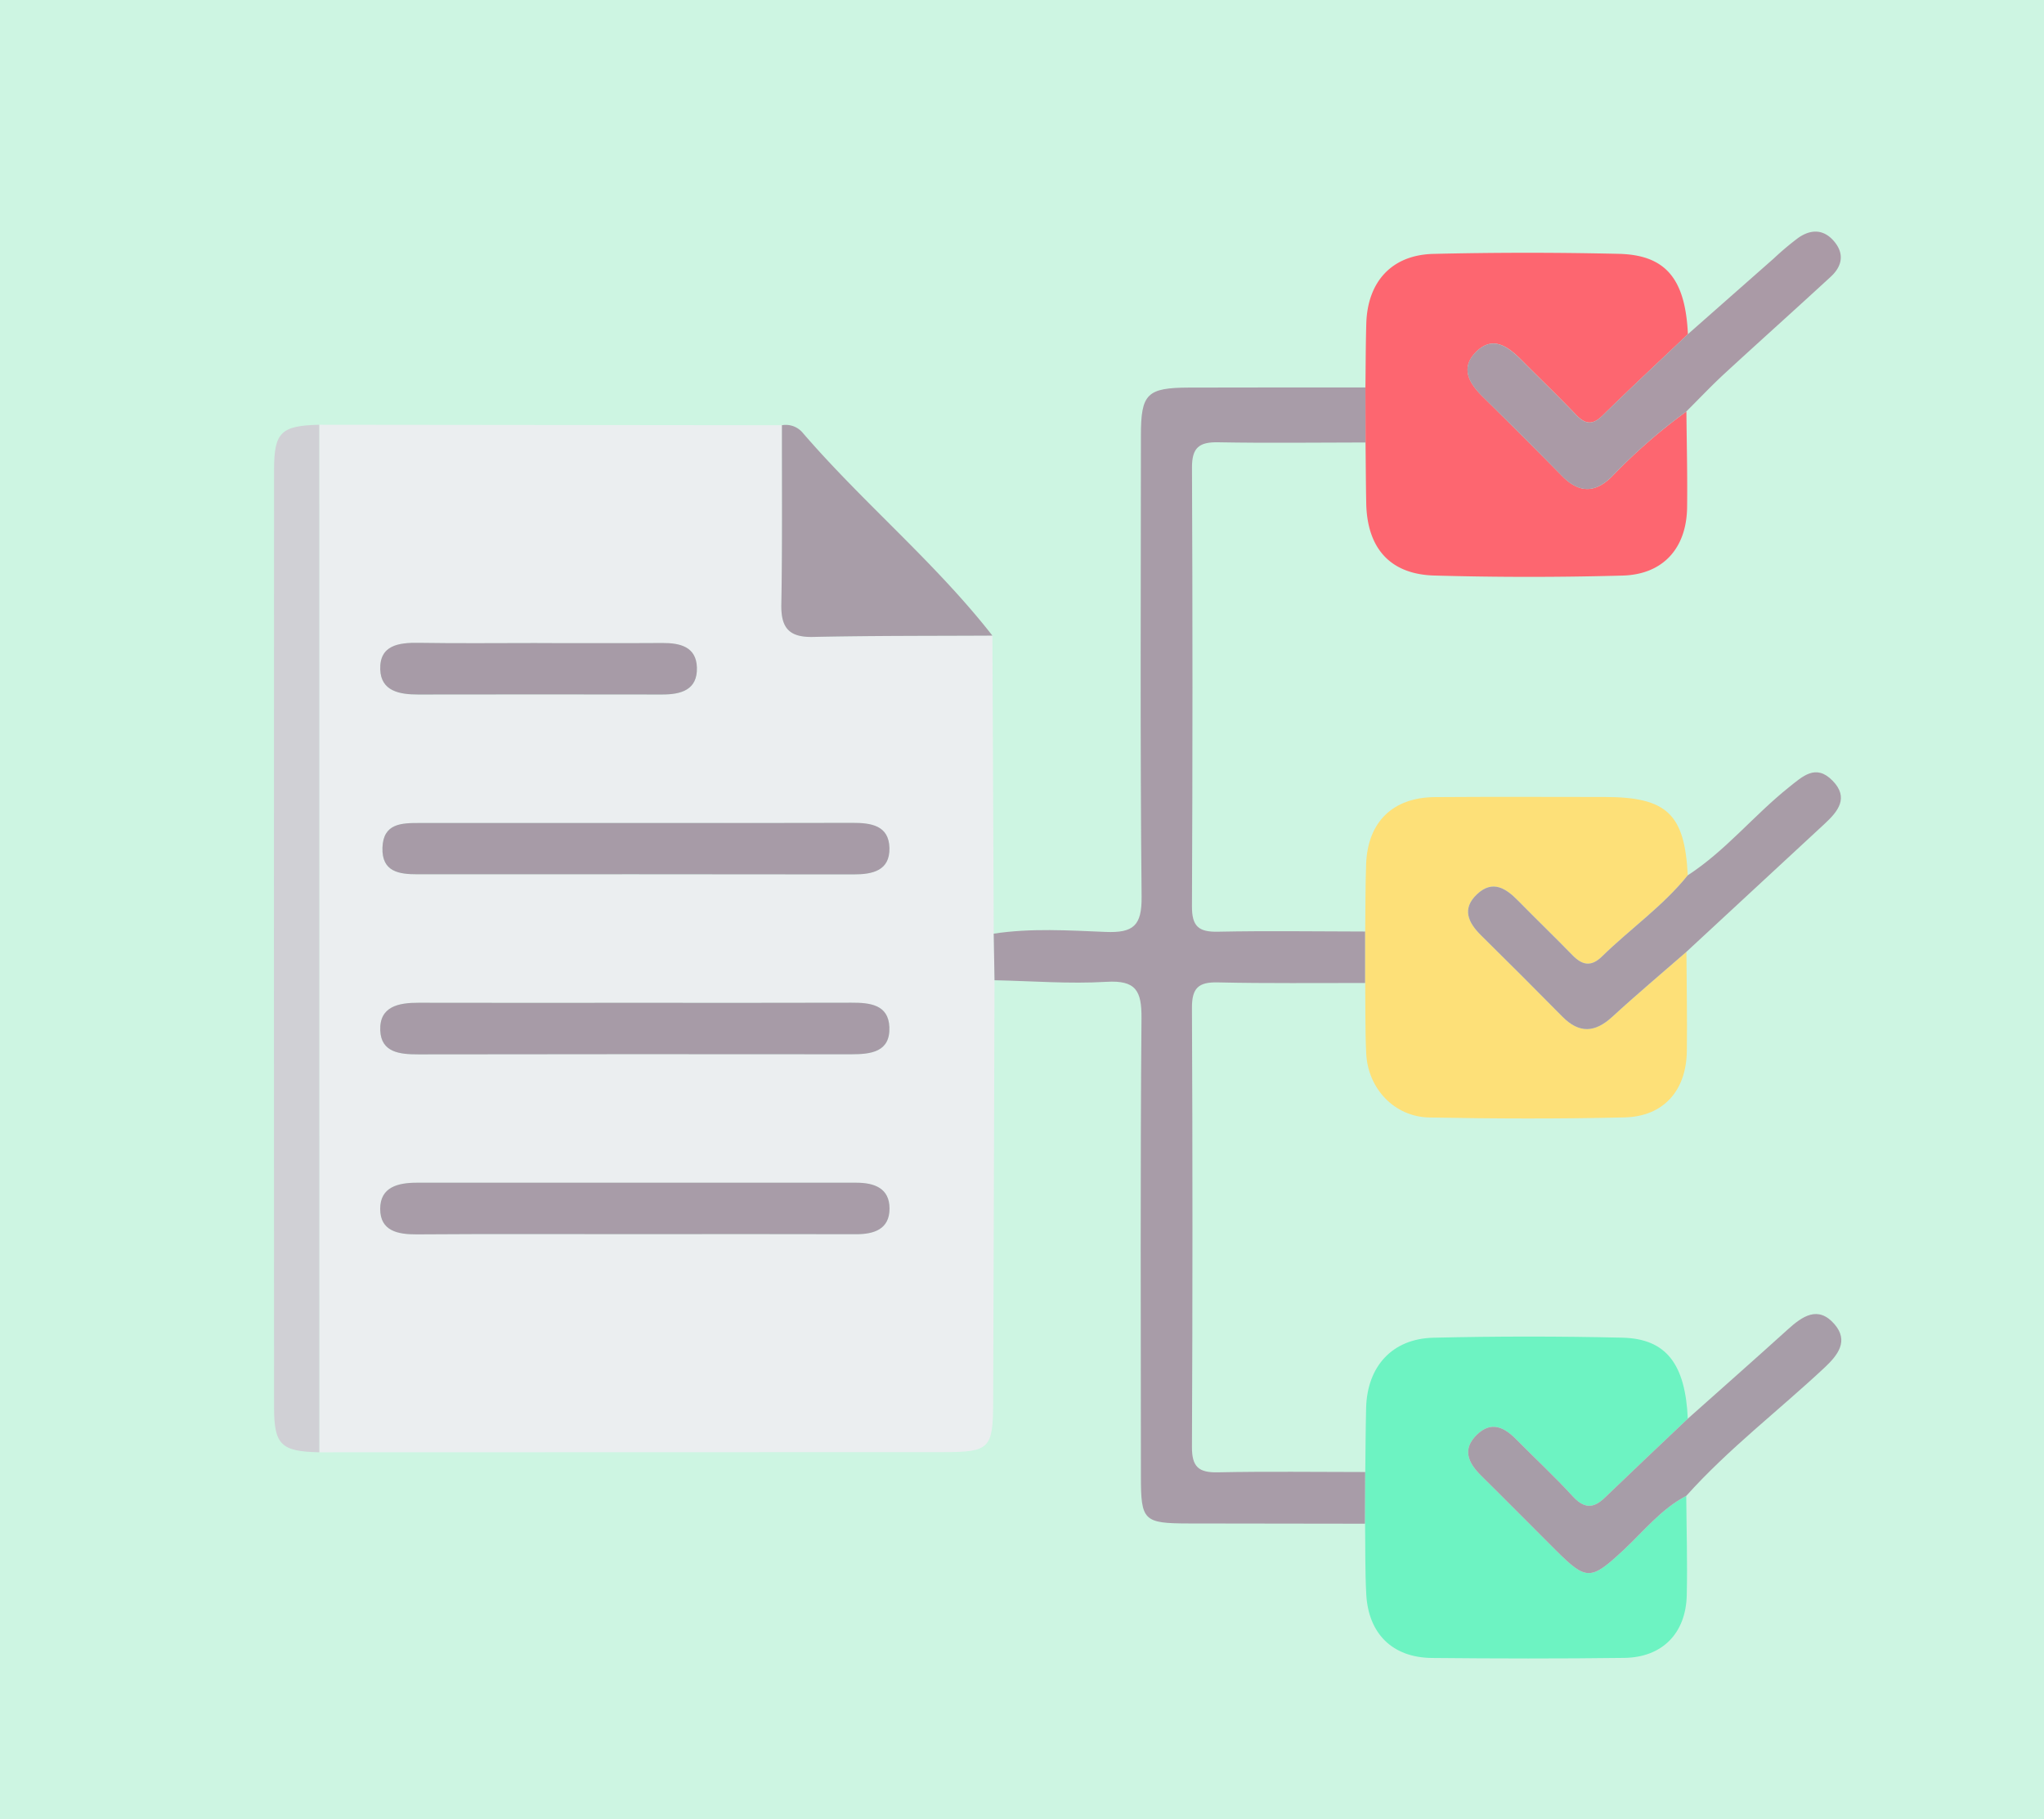 <svg xmlns="http://www.w3.org/2000/svg" xmlns:xlink="http://www.w3.org/1999/xlink" width="400" height="356" viewBox="0 0 400 356">
  <defs>
    <clipPath id="clip-path">
      <rect id="Rectángulo_381409" data-name="Rectángulo 381409" width="306.728" height="279.246" fill="none"/>
    </clipPath>
  </defs>
  <g id="Grupo_1083498" data-name="Grupo 1083498" transform="translate(-180 -3248)">
    <rect id="Rectángulo_381408" data-name="Rectángulo 381408" width="400" height="356" transform="translate(180 3248)" fill="#cdf5e2"/>
    <g id="Grupo_1083468" data-name="Grupo 1083468" transform="translate(233.605 3293.336)">
      <g id="Grupo_1083467" data-name="Grupo 1083467" clip-path="url(#clip-path)">
        <path id="Trazado_843338" data-name="Trazado 843338" d="M138.789,71.322q.128,29.167.258,58.332.077,4.559.157,9.121-.134,41.36-.269,82.722c-.028,8.906-.727,9.625-9.644,9.629q-61.115.023-122.232.031,0-100.55-.008-201.1L97.6,30.15c-.019,11.706.091,23.415-.118,35.118-.08,4.552,1.526,6.415,6.193,6.315,11.7-.254,23.408-.194,35.113-.26m-69.62,71.864q-21.337,0-42.674-.009c-3.872-.006-7.681.694-7.5,5.411.163,4.312,3.8,4.7,7.456,4.693q42.36-.1,84.72-.019c3.856.005,7.651-.446,7.456-5.324-.177-4.4-3.816-4.783-7.412-4.772-14.015.048-28.03.02-42.045.02m-.345,45.274q21.652,0,43.3.013c3.54.008,6.53-1.006,6.526-5.02,0-3.986-2.965-5.062-6.512-5.06q-42.99.026-85.981,0c-3.668,0-7.182.835-7.182,5.121,0,4.309,3.414,5.016,7.167,4.989,14.225-.1,28.451-.04,42.677-.044m.5-80.47q-21.339,0-42.68.006c-3.463,0-7.075.044-7.226,4.831-.15,4.748,3.258,5.206,6.848,5.207q42.681.009,85.36.023c3.717.005,7.1-.749,7.006-5.168s-3.615-4.933-7.255-4.919c-14.018.05-28.035.02-42.053.02M49.749,72.785c-7.738,0-15.479.088-23.215-.036-3.917-.064-7.69.451-7.538,5.214.136,4.235,3.781,4.9,7.412,4.9q23.842-.045,47.687,0c3.732.008,7.015-.86,6.872-5.3-.131-4.043-3.278-4.8-6.747-4.778-8.157.05-16.314.016-24.47.013" transform="translate(1.815 7.737)" fill="#ebeef0"/>
        <path id="Trazado_843339" data-name="Trazado 843339" d="M112.183,140.27q-.079-4.562-.158-9.121c7.278-1.108,14.617-.635,21.889-.339,5.446.221,7.108-1.216,7.052-6.884-.3-30.088-.145-60.182-.135-90.273,0-8.171,1.176-9.35,9.449-9.378,11.494-.039,22.989-.016,34.483-.021q.013,5.379.024,10.767c-9.612.008-19.226.141-28.835-.038-3.708-.07-5.144,1.032-5.126,4.95q.194,42.937-.005,85.874c-.019,3.9,1.3,5.041,5.064,4.963,9.608-.2,19.223-.048,28.836-.036q0,5.036,0,10.071c-9.618-.016-19.239.106-28.852-.116-3.791-.088-5.067,1.122-5.05,4.989q.2,42.964,0,85.927c-.018,3.889,1.3,5.05,5.064,4.97,9.613-.2,19.234-.06,28.852-.058l-.034,10.115q-17.258-.023-34.514-.048c-8.821-.018-9.353-.517-9.356-9.158-.014-29.911-.135-59.821.114-89.729.044-5.341-1.071-7.461-6.847-7.118-7.274.431-14.608-.16-21.917-.309" transform="translate(28.835 6.242)" fill="#a89ca8"/>
        <path id="Trazado_843340" data-name="Trazado 843340" d="M169.9,40.415q-.013-5.385-.025-10.766c.053-4.165.049-8.332.17-12.495.236-8.215,4.983-13.454,13.145-13.647q18.12-.43,36.256-.01c9.238.214,13.035,4.934,13.538,15.726-5.583,5.3-11.222,10.546-16.717,15.936-1.983,1.945-3.414,1.681-5.2-.194-3.458-3.621-7.073-7.093-10.6-10.645-2.692-2.7-5.729-4.993-9.076-1.48-2.983,3.13-1.128,6.077,1.494,8.658q7.808,7.688,15.5,15.494c3.277,3.336,6.411,3.376,9.735.084a108.363,108.363,0,0,1,14.571-12.729c.054,6.254.214,12.509.135,18.762-.1,7.962-4.66,13.131-12.611,13.354q-18.442.513-36.907-.009C174.652,66.2,170.2,61.048,170.033,52.3c-.075-3.96-.092-7.922-.135-11.882" transform="translate(43.726 0.847)" fill="#fd6670"/>
        <path id="Trazado_843341" data-name="Trazado 843341" d="M169.843,124.4q0-5.036,0-10.071c.053-4.386.021-8.773.176-13.155.293-8.271,5.194-13.092,13.472-13.152,11.07-.082,22.143-.031,33.214-.023,12.167.011,15.66,3.312,16.259,15.329-4.866,6.043-11.256,10.475-16.749,15.855-2.159,2.114-3.888,1.757-5.826-.238-3.483-3.585-7.093-7.048-10.591-10.62-2.405-2.457-5.007-4.171-8.06-1.305-3.013,2.829-1.77,5.535.777,8.05q8,7.9,15.91,15.907c3.281,3.327,6.362,3.176,9.759.054,4.737-4.353,9.669-8.494,14.518-12.726.035,6.469.169,12.939.083,19.405-.1,7.776-4.562,12.823-12.211,13-12.725.3-25.465.254-38.192.015-6.831-.128-12.018-5.649-12.345-12.559-.218-4.582-.138-9.178-.191-13.767" transform="translate(43.717 22.645)" fill="#fde078"/>
        <path id="Trazado_843342" data-name="Trazado 843342" d="M169.825,208.608l.034-10.115c.052-4.177.063-8.358.165-12.535.2-8.113,5.081-13.562,13.15-13.753q18.489-.441,37-.009c8.586.2,12.329,5.174,12.8,15.855-5.437,5.168-10.893,10.312-16.3,15.511-2.286,2.2-4.1,2-6.263-.37-3.521-3.855-7.371-7.406-11.041-11.127-2.324-2.356-4.85-3.576-7.615-.934-3.02,2.886-1.76,5.561.787,8.078,4.909,4.847,9.754,9.757,14.641,14.627,5.97,5.949,6.811,5.883,13.205-.067,3.961-3.687,7.362-8.039,12.284-10.619.048,6.483.25,12.97.1,19.449-.171,7.464-4.8,12.169-12.218,12.265-12.551.162-25.108.137-37.66.014-7.7-.074-12.427-4.729-12.841-12.472-.246-4.591-.166-9.2-.231-13.8" transform="translate(43.713 44.268)" fill="#6df3c2"/>
        <path id="Trazado_843343" data-name="Trazado 843343" d="M8.866,30.057l.008,201.1C1.452,231,.031,229.727.028,222.424q-.055-91.81,0-183.618c.005-7.312,1.408-8.57,8.84-8.749" transform="translate(0 7.737)" fill="#d0d0d5"/>
        <path id="Trazado_843344" data-name="Trazado 843344" d="M228.589,35.2a108.517,108.517,0,0,0-14.571,12.729c-3.323,3.292-6.458,3.252-9.734-.084q-7.678-7.818-15.5-15.494c-2.623-2.581-4.476-5.529-1.5-8.658,3.348-3.514,6.385-1.226,9.075,1.48,3.532,3.552,7.148,7.024,10.606,10.645,1.789,1.875,3.22,2.139,5.2.194,5.5-5.39,11.134-10.635,16.717-15.936q8.423-7.429,16.847-14.854A55.319,55.319,0,0,1,250.512,1.2c2.58-1.793,5.147-1.665,7.172.92,1.887,2.408,1.265,4.764-.809,6.677-6.889,6.352-13.879,12.6-20.77,18.947-2.592,2.389-5.016,4.959-7.517,7.448" transform="translate(47.815 0)" fill="#aa9aa6"/>
        <path id="Trazado_843345" data-name="Trazado 843345" d="M228.545,204.054c-4.923,2.58-8.323,6.932-12.284,10.619-6.394,5.95-7.236,6.015-13.207.067-4.886-4.87-9.732-9.78-14.64-14.627-2.548-2.516-3.807-5.192-.788-8.078,2.765-2.642,5.292-1.422,7.616.934,3.669,3.721,7.519,7.272,11.041,11.127,2.166,2.371,3.977,2.569,6.262.37,5.4-5.2,10.86-10.343,16.3-15.511,6.527-5.817,13.086-11.6,19.564-17.464,2.857-2.586,5.916-4.72,9.111-1.069,2.912,3.328.665,6.125-1.955,8.575-8.973,8.388-18.781,15.876-27.017,25.058" transform="translate(47.842 43.365)" fill="#a79da8"/>
        <path id="Trazado_843346" data-name="Trazado 843346" d="M228.577,119.29c-4.849,4.232-9.781,8.373-14.518,12.726-3.4,3.122-6.477,3.273-9.759-.054q-7.9-8.008-15.91-15.907c-2.548-2.515-3.79-5.221-.776-8.05,3.052-2.866,5.653-1.152,8.059,1.305,3.5,3.572,7.108,7.035,10.591,10.62,1.938,1.994,3.667,2.351,5.826.238,5.492-5.379,11.882-9.812,16.749-15.856,7.4-4.794,12.925-11.74,19.76-17.2,2.755-2.2,5.3-4.67,8.574-1.328s1.073,6.022-1.563,8.461q-13.518,12.52-27.033,25.042" transform="translate(47.838 21.661)" fill="#a89ca7"/>
        <path id="Trazado_843347" data-name="Trazado 843347" d="M120.277,71.312c-11.705.065-23.413.006-35.113.26-4.666.1-6.273-1.763-6.191-6.315.207-11.7.1-23.412.117-35.118a4.31,4.31,0,0,1,3.983,1.386c11.851,13.779,25.977,25.427,37.2,39.787" transform="translate(20.327 7.747)" fill="#a89da8"/>
        <path id="Trazado_843348" data-name="Trazado 843348" d="M66.724,120.031c14.015,0,28.03.028,42.046-.019,3.6-.013,7.236.371,7.411,4.772.2,4.876-3.6,5.328-7.456,5.324q-42.36-.049-84.719.019c-3.651.008-7.293-.382-7.456-4.694-.18-4.717,3.63-5.417,7.5-5.411q21.337.034,42.674.009" transform="translate(4.258 30.891)" fill="#a79ba7"/>
        <path id="Trazado_843349" data-name="Trazado 843349" d="M66.383,158.1c-14.226,0-28.451-.058-42.676.041-3.755.026-7.168-.679-7.168-4.988,0-4.286,3.514-5.123,7.182-5.121q42.99.021,85.981,0c3.548,0,6.51,1.074,6.512,5.06,0,4.012-2.986,5.027-6.526,5.02q-21.652-.045-43.3-.011" transform="translate(4.257 38.103)" fill="#a89ca8"/>
        <path id="Trazado_843350" data-name="Trazado 843350" d="M66.8,92.041c14.018,0,28.035.03,42.053-.02,3.64-.014,7.157.488,7.255,4.919s-3.289,5.173-7.006,5.168q-42.679-.051-85.36-.023c-3.59,0-7-.459-6.848-5.207.151-4.787,3.763-4.827,7.226-4.831q21.339-.023,42.68-.006" transform="translate(4.346 23.686)" fill="#a79ba7"/>
        <path id="Trazado_843351" data-name="Trazado 843351" d="M47.3,64.048c8.157,0,16.314.036,24.47-.015,3.469-.021,6.616.737,6.747,4.779.143,4.445-3.14,5.311-6.872,5.3q-23.844-.041-47.687,0c-3.631.008-7.277-.659-7.412-4.9-.152-4.763,3.621-5.277,7.538-5.214,7.737.126,15.477.038,23.215.039" transform="translate(4.259 16.475)" fill="#a79ba7"/>
      </g>
    </g>
  </g>
</svg>
